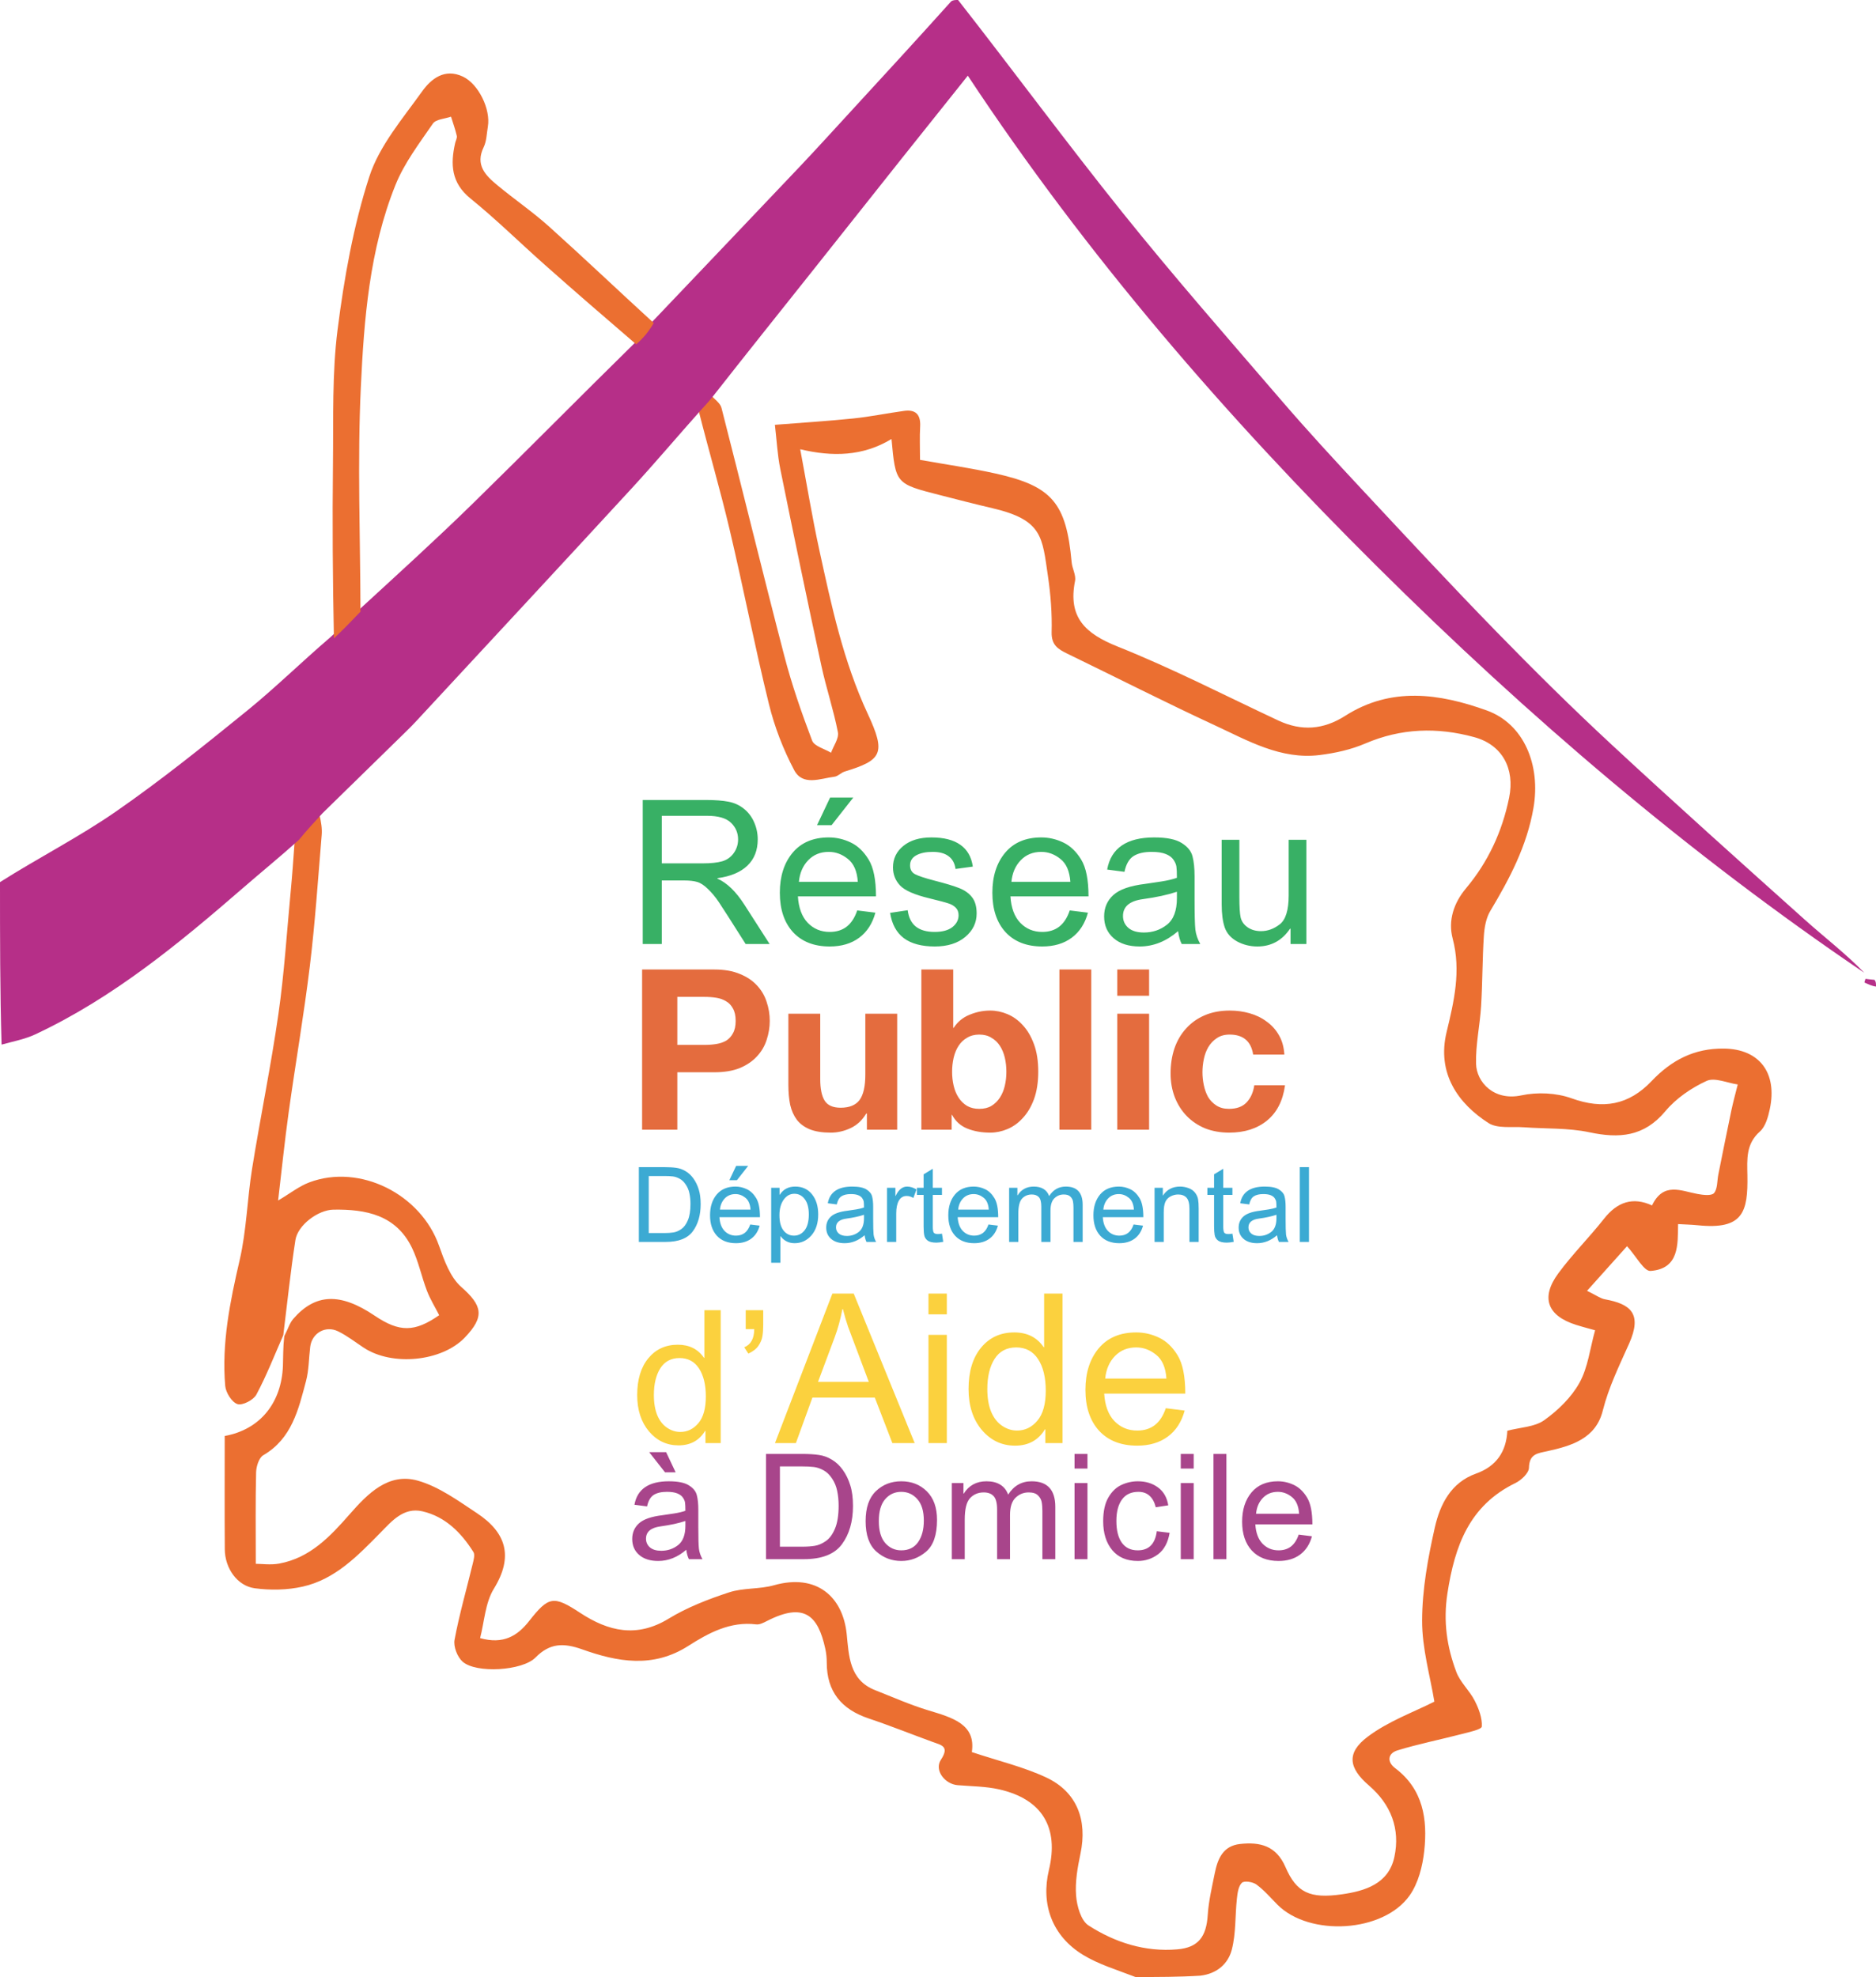 <svg width="485" height="511" viewBox="0 0 485 511" fill="none" xmlns="http://www.w3.org/2000/svg">
<path d="M293.557 511C288.686 509.118 283.988 507.727 279.947 505.249C272.019 500.386 269.043 492.223 271.178 483.324C273.808 472.359 269.429 465.043 258.368 462.511C254.871 461.711 251.188 461.717 247.585 461.418C244.257 461.141 241.478 457.537 243.246 454.854C245.534 451.383 243.418 451.078 241.135 450.248C235.612 448.24 230.156 446.035 224.586 444.172C217.57 441.824 213.723 437.274 213.738 429.662C213.741 428.504 213.616 427.322 213.371 426.19C211.494 417.535 207.921 414.035 198.254 418.994C197.402 419.43 196.377 419.963 195.506 419.854C188.789 419.018 183.137 422.101 177.933 425.426C168.771 431.279 159.561 429.536 150.495 426.306C145.637 424.575 142.097 424.7 138.439 428.426C135.062 431.865 123.056 432.596 119.573 429.469C118.233 428.267 117.187 425.577 117.511 423.852C118.747 417.259 120.617 410.788 122.194 404.258C122.438 403.245 122.842 401.865 122.394 401.155C119.23 396.149 115.157 392.022 109.236 390.638C104.314 389.488 101.251 393.224 98.326 396.19C92.459 402.137 86.659 408.217 78.235 410.101C74.268 410.989 69.933 411.06 65.892 410.526C61.326 409.922 58.152 405.338 58.116 400.46C58.042 390.608 58.094 380.755 58.094 371.159C67.383 369.471 72.797 362.444 73.144 353.043C73.23 350.688 73.157 348.326 73.487 345.367C74.468 343.467 74.887 341.963 75.808 340.901C81.543 334.288 87.981 334.077 96.866 340.066C103.319 344.414 107.218 344.33 113.546 339.938C112.46 337.813 111.213 335.814 110.384 333.651C108.978 329.987 108.207 326.038 106.509 322.533C102.38 314.011 94.588 312.526 86.197 312.659C82.227 312.722 76.964 316.666 76.37 320.522C75.11 328.685 74.257 336.911 73.237 345.112C70.966 350.257 68.924 355.528 66.277 360.468C65.526 361.869 62.676 363.338 61.389 362.916C59.938 362.44 58.371 359.935 58.223 358.194C57.282 347.129 59.471 336.427 61.963 325.674C63.746 317.983 63.909 309.925 65.169 302.092C67.316 288.741 70.058 275.481 71.978 262.1C73.487 251.588 74.151 240.952 75.157 230.368C75.535 226.396 75.82 222.416 76.162 217.643C78.192 214.658 80.208 212.47 82.585 210.539C83.031 212.472 83.308 214.166 83.169 215.824C82.224 227.096 81.475 238.395 80.114 249.618C78.582 262.251 76.398 274.802 74.642 287.409C73.6 294.889 72.835 302.409 71.9 310.299C74.992 308.472 77.332 306.598 79.997 305.599C93.028 300.716 108.772 308.636 113.486 321.943C114.835 325.75 116.385 330.11 119.23 332.62C124.708 337.452 125.393 340.28 120.14 345.743C114.199 351.921 101.416 353.196 94.054 348.353C91.858 346.908 89.756 345.258 87.413 344.112C84.136 342.51 80.634 344.579 80.198 348.115C79.832 351.076 79.868 354.138 79.108 356.988C77.156 364.317 75.455 371.834 68.066 376.135C66.953 376.782 66.25 379.009 66.212 380.526C66.026 388.031 66.127 395.542 66.127 404.196C67.623 404.196 69.989 404.546 72.214 404.133C80.137 402.659 85.279 397.225 90.393 391.395C94.963 386.186 100.375 380.504 108.08 382.721C113.515 384.285 118.468 387.91 123.311 391.114C130.816 396.079 132.848 402.254 127.671 410.652C125.434 414.281 125.224 419.179 124.119 423.405C130.108 425.087 133.771 422.836 136.756 419.036C141.846 412.557 143.096 412.349 149.981 416.871C157.307 421.683 164.637 423.392 172.856 418.379C177.669 415.444 183.092 413.354 188.468 411.584C192.145 410.373 196.335 410.802 200.086 409.743C211.17 406.615 217.908 412.776 218.89 422.325C219.466 427.924 219.541 434.22 226.228 436.85C230.795 438.647 235.305 440.654 239.989 442.071C246.223 443.957 252.333 445.627 251.248 452.861C258.17 455.165 264.582 456.674 270.434 459.402C278.412 463.12 281.168 470.399 279.329 479.139C278.581 482.692 277.918 486.418 278.202 489.986C278.416 492.684 279.458 496.419 281.41 497.673C288.285 502.091 296.032 504.567 304.366 503.853C309.835 503.384 311.879 500.567 312.24 494.932C312.47 491.346 313.328 487.791 314.035 484.248C314.782 480.501 316.145 477.104 320.583 476.617C325.717 476.055 329.922 477.02 332.333 482.584C335.162 489.117 338.549 490.828 346.953 489.618C352.823 488.773 358.988 486.96 360.487 479.975C362.05 472.687 359.586 466.38 353.902 461.492C348.687 457.008 348.007 453.098 353.555 448.915C358.946 444.851 365.598 442.486 370.824 439.82C369.767 433.346 367.636 426.105 367.655 418.869C367.675 410.834 369.162 402.691 370.944 394.81C372.291 388.857 375.1 383.2 381.58 380.889C386.843 379.014 389.429 375.208 389.692 369.802C393.053 368.918 396.735 368.85 399.223 367.079C402.792 364.539 406.248 361.182 408.35 357.386C410.539 353.435 411.062 348.548 412.379 343.835C411.258 343.519 409.369 343.037 407.51 342.454C400.027 340.106 398.231 335.41 402.877 329.11C406.513 324.18 410.896 319.817 414.695 314.998C418.102 310.676 422.125 309.282 427.094 311.567C430.047 305.433 434.579 307.812 438.855 308.606C440.278 308.871 442.481 309.139 443.126 308.375C444.066 307.262 443.907 305.215 444.238 303.57C445.353 298.041 446.451 292.509 447.612 286.99C448.085 284.746 448.703 282.533 449.254 280.305C446.533 279.919 443.306 278.417 441.198 279.386C437.26 281.196 433.32 283.889 430.55 287.206C425.01 293.838 418.606 294.302 410.869 292.658C405.393 291.495 399.616 291.791 393.978 291.368C390.875 291.135 387.144 291.771 384.803 290.266C377.099 285.314 371.368 277.538 373.998 266.713C375.899 258.883 377.761 250.929 375.562 242.614C374.327 237.946 375.817 233.41 379.015 229.592C384.732 222.766 388.358 214.956 390.152 206.18C391.679 198.709 388.413 192.516 381.137 190.529C371.595 187.922 362.221 188.199 352.936 192.185C349.247 193.769 345.143 194.668 341.141 195.16C331.116 196.393 322.608 191.43 314.008 187.446C301.175 181.501 288.562 175.075 275.83 168.906C273.464 167.76 271.791 166.66 271.876 163.399C272.003 158.592 271.634 153.718 270.93 148.954C269.437 138.865 269.609 134.415 256.648 131.376C252.037 130.295 247.45 129.106 242.861 127.933C231.545 125.04 231.547 125.032 230.479 113.47C223.099 117.953 215.202 118.111 206.879 116.118C208.586 125.211 209.966 133.663 211.786 142.019C214.939 156.492 218.013 170.928 224.358 184.549C229.12 194.771 227.976 196.488 218.376 199.422C217.447 199.706 216.66 200.645 215.744 200.757C212.088 201.205 207.54 203.255 205.31 199.038C202.491 193.709 200.244 187.901 198.803 182.037C195.109 167.009 192.161 151.796 188.594 136.734C186.169 126.491 183.202 116.379 180.545 105.851C181.627 104.329 182.641 103.164 183.656 102C184.641 103.139 186.192 104.13 186.528 105.438C192.012 126.798 197.216 148.231 202.776 169.57C204.708 176.984 207.236 184.264 209.959 191.424C210.515 192.885 213.164 193.536 214.848 194.561C215.487 192.783 216.928 190.849 216.62 189.258C215.496 183.456 213.585 177.813 212.338 172.03C208.693 155.128 205.168 138.199 201.733 121.253C200.982 117.545 200.797 113.721 200.333 109.803C207.509 109.236 214.077 108.836 220.616 108.158C225.015 107.703 229.367 106.8 233.753 106.201C236.744 105.793 238.065 107.178 237.885 110.269C237.729 112.957 237.852 115.661 237.852 118.866C244.386 120.03 250.964 120.968 257.432 122.404C272.037 125.647 275.67 130.054 277.05 145.321C277.198 146.956 278.228 148.668 277.931 150.158C276.046 159.598 280.602 163.782 288.944 167.114C303.07 172.757 316.661 179.762 330.463 186.224C336.474 189.039 342.143 188.618 347.775 185.02C359.648 177.436 372.109 179.23 384.345 183.622C394.012 187.092 398.349 197.784 396.451 208.8C394.748 218.678 390.287 227.102 385.28 235.464C384.187 237.29 383.762 239.709 383.621 241.894C383.229 247.938 383.275 254.01 382.907 260.056C382.604 265.038 381.468 270.013 381.604 274.965C381.735 279.758 386.278 284.626 393.3 283.125C397.428 282.243 402.333 282.456 406.285 283.879C414.422 286.81 421.069 285.65 426.992 279.42C432.089 274.059 437.984 270.919 445.734 271.026C454.78 271.151 459.562 277.214 457.541 286.69C457.104 288.736 456.42 291.196 454.981 292.466C451.338 295.684 451.679 299.673 451.751 303.774C451.915 313.235 450.698 317.9 438.964 316.697C437.361 316.532 435.746 316.501 433.829 316.39C433.738 321.56 434.214 327.938 426.712 328.502C425.029 328.628 423.051 324.763 420.636 322.106C417.794 325.276 414.283 329.192 410.296 333.639C412.667 334.788 413.748 335.62 414.939 335.837C421.507 337.034 424.641 339.489 421.183 347.258C418.632 352.99 415.898 358.489 414.352 364.649C412.55 371.829 406.309 373.695 400.107 375.068C397.544 375.636 395.363 375.734 395.277 379.389C395.245 380.756 393.283 382.594 391.774 383.327C379.857 389.115 376.095 399.548 374.203 411.824C373.083 419.085 374.052 425.649 376.506 432.161C377.514 434.836 379.908 436.947 381.236 439.541C382.294 441.608 383.226 444.051 383.092 446.258C383.045 447.029 379.685 447.73 377.778 448.227C372.288 449.658 366.704 450.759 361.287 452.421C358.813 453.181 358.479 455.355 360.7 457.028C367.943 462.484 369.086 470.237 368.212 478.377C367.787 482.343 366.671 486.733 364.437 489.91C357.65 499.559 338.52 500.613 330.255 492.3C328.481 490.516 326.821 488.56 324.817 487.087C323.878 486.397 321.664 486.062 321.061 486.647C320.145 487.537 319.925 489.345 319.767 490.802C319.293 495.186 319.549 499.737 318.454 503.941C317.518 507.537 314.661 510.151 310.305 510.654C304.782 511 299.404 511 293.557 511Z" fill="#EB6F31"/>
<path d="M184.917 101.682C183.782 103.166 182.768 104.329 181.34 105.849C175.079 112.868 169.361 119.652 163.36 126.172C144.767 146.374 126.068 166.476 107.405 186.612C106.608 187.472 105.775 188.298 104.938 189.117C97.752 196.147 90.562 203.172 83.374 210.198C81.358 212.384 79.342 214.57 77.258 217.102C72.401 221.461 67.556 225.408 62.836 229.501C46.192 243.935 29.237 257.923 9.131 267.348C6.516 268.574 3.593 269.132 0.407 270C0 256.159 0 242.317 0 228.002C10.005 221.666 20.402 216.378 29.915 209.794C41.663 201.662 52.838 192.657 63.948 183.638C71.155 177.786 77.803 171.235 85.331 164.78C88.144 162.281 90.328 160.001 92.822 157.603C102.841 148.389 112.707 139.457 122.22 130.157C136.163 116.527 149.852 102.634 163.969 88.775C165.755 86.828 167.223 84.959 168.691 83.09C181.326 69.814 193.979 56.556 206.585 43.252C211.165 38.419 215.638 33.482 220.148 28.582C228.713 19.277 237.271 9.965 245.925 0.328C246.466 0 246.912 0 247.693 0C262.059 18.348 275.767 36.959 290.217 54.965C303.498 71.514 317.499 87.483 331.341 103.568C338.075 111.393 345.084 118.984 352.126 126.533C363.638 138.873 375.131 151.236 386.909 163.316C396.607 173.264 406.493 183.049 416.675 192.491C433.133 207.75 449.852 222.725 466.569 237.698C471.696 242.29 477.176 246.483 482 251.455C436.583 220.715 395.035 185.159 356.14 146.552C317.051 107.752 281.02 66.186 250.206 19.562C244.253 27.017 238.71 33.937 233.191 40.876C225.376 50.702 217.59 60.552 209.77 70.374C201.539 80.714 193.283 91.033 184.917 101.682Z" fill="#B62F88"/>
<path d="M485 255C484 254.876 483 254.407 482 253.938C482.093 253.625 482.186 253.313 482.279 253C482.934 253.085 483.589 253.17 484.622 253.263C485 253.732 485 254.193 485 255Z" fill="#B62F88"/>
<path d="M93.195 158.098C91.013 160.373 88.831 162.649 86.328 165C86.02 149.955 85.908 134.832 86.083 119.713C86.216 108.184 85.831 96.545 87.279 85.162C88.971 71.852 91.354 58.423 95.461 45.707C98.047 37.7 104.068 30.706 109.103 23.659C111.434 20.398 114.934 17.554 119.688 19.807C123.688 21.702 126.894 28.216 126.124 32.741C125.821 34.523 125.808 36.469 125.045 38.035C122.813 42.618 125.492 45.313 128.498 47.808C132.925 51.484 137.706 54.746 141.98 58.585C151.005 66.694 159.8 75.062 169 83.48C167.844 85.5 166.377 87.365 164.472 88.995C156.321 82.011 148.577 75.298 140.906 68.502C134.456 62.787 128.301 56.713 121.618 51.294C116.642 47.26 116.43 42.471 117.663 36.998C117.807 36.361 118.222 35.673 118.092 35.106C117.708 33.429 117.114 31.802 116.602 30.155C114.999 30.724 112.697 30.807 111.913 31.946C108.402 37.051 104.525 42.132 102.238 47.815C95.509 64.542 94.109 82.46 93.281 100.185C92.38 119.448 93.152 138.79 93.195 158.098Z" fill="#EB6F31"/>
<path d="M186.32 373H182.383V369.836H182.289C180.773 372.336 178.484 373.586 175.422 373.586C172.375 373.586 169.828 372.383 167.781 369.977C165.75 367.555 164.734 364.422 164.734 360.578C164.734 356.562 165.695 353.391 167.617 351.062C169.539 348.734 172.078 347.57 175.234 347.57C178.203 347.57 180.461 348.703 182.008 350.969H182.102V338.641H186.32V373ZM175.867 370.117C177.711 370.117 179.273 369.359 180.555 367.844C181.836 366.328 182.477 364.031 182.477 360.953C182.477 357.922 181.891 355.508 180.719 353.711C179.547 351.914 177.867 351.016 175.68 351.016C173.492 351.016 171.836 351.898 170.711 353.664C169.602 355.414 169.047 357.719 169.047 360.578C169.047 362.641 169.344 364.391 169.938 365.828C170.547 367.25 171.391 368.32 172.469 369.039C173.547 369.758 174.68 370.117 175.867 370.117ZM197.312 342.461C197.312 343.586 197.242 344.562 197.102 345.391C196.977 346.203 196.633 347.023 196.07 347.852C195.508 348.664 194.641 349.336 193.469 349.867L192.414 348.227C194.117 347.539 194.977 345.977 194.992 343.539H192.789V338.641H197.312V342.461ZM236.477 373H230.702L226.167 361.24H210.03L205.759 373H200.354L215.198 334.346H220.709L236.477 373ZM224.611 357.18C221.447 348.812 219.663 344.066 219.259 342.941C218.854 341.799 218.406 340.278 217.914 338.38H217.782C217.29 340.981 216.631 343.39 215.805 345.604L211.48 357.18H224.611ZM244.782 373H240.036V345.024H244.782V373ZM244.782 339.725H240.036V334.346H244.782V339.725ZM274.683 373H270.253V369.44H270.147C268.442 372.253 265.867 373.659 262.422 373.659C258.994 373.659 256.129 372.306 253.826 369.599C251.541 366.874 250.398 363.35 250.398 359.025C250.398 354.508 251.479 350.939 253.642 348.32C255.804 345.701 258.66 344.392 262.211 344.392C265.551 344.392 268.091 345.666 269.831 348.215H269.937V334.346H274.683V373ZM262.923 369.757C264.997 369.757 266.755 368.904 268.196 367.199C269.638 365.494 270.358 362.91 270.358 359.447C270.358 356.037 269.699 353.321 268.381 351.3C267.062 349.278 265.173 348.268 262.712 348.268C260.251 348.268 258.388 349.261 257.122 351.247C255.874 353.216 255.25 355.809 255.25 359.025C255.25 361.346 255.584 363.314 256.252 364.932C256.938 366.531 257.887 367.735 259.1 368.544C260.312 369.353 261.587 369.757 262.923 369.757ZM306.429 360.212H285.467C285.66 363.306 286.539 365.67 288.104 367.305C289.686 368.939 291.654 369.757 294.01 369.757C295.82 369.757 297.341 369.282 298.571 368.333C299.802 367.366 300.742 365.916 301.393 363.982L306.271 364.589C305.479 367.507 304.029 369.748 301.92 371.312C299.811 372.877 297.174 373.659 294.01 373.659C289.809 373.659 286.521 372.376 284.148 369.81C281.793 367.226 280.615 363.701 280.615 359.236C280.615 354.824 281.758 351.247 284.043 348.505C286.346 345.763 289.58 344.392 293.746 344.392C295.785 344.392 297.745 344.84 299.626 345.736C301.524 346.633 303.133 348.162 304.451 350.324C305.77 352.469 306.429 355.765 306.429 360.212ZM301.551 356.31C301.357 353.462 300.47 351.414 298.888 350.166C297.323 348.9 295.609 348.268 293.746 348.268C291.514 348.268 289.677 349.015 288.235 350.509C286.794 352.003 285.959 353.937 285.73 356.31H301.551Z" fill="#FBD13E"/>
<path d="M165.162 301.673H171.833C173.002 301.673 174.008 301.734 174.852 301.857C175.696 301.972 176.5 302.262 177.265 302.728C178.038 303.185 178.71 303.817 179.282 304.626C179.862 305.435 180.314 306.366 180.64 307.421C180.974 308.467 181.141 309.737 181.141 311.231C181.141 314.079 180.464 316.421 179.11 318.258C177.757 320.086 175.428 321 172.123 321H165.162V301.673ZM167.72 318.706H171.859C172.703 318.706 173.455 318.653 174.114 318.548C174.782 318.442 175.454 318.157 176.131 317.691C176.816 317.225 177.383 316.46 177.832 315.397C178.28 314.333 178.504 312.927 178.504 311.178C178.504 310.211 178.416 309.311 178.24 308.476C178.073 307.632 177.757 306.867 177.291 306.182C176.834 305.487 176.307 304.982 175.709 304.666C175.111 304.34 174.527 304.143 173.956 304.072C173.393 304.002 172.668 303.967 171.78 303.967H167.72V318.706ZM196.473 314.606H185.992C186.089 316.153 186.528 317.335 187.311 318.152C188.102 318.97 189.086 319.378 190.264 319.378C191.169 319.378 191.929 319.141 192.544 318.667C193.16 318.183 193.63 317.458 193.955 316.491L196.394 316.794C195.999 318.253 195.273 319.374 194.219 320.156C193.164 320.938 191.846 321.33 190.264 321.33C188.163 321.33 186.52 320.688 185.333 319.405C184.155 318.113 183.566 316.351 183.566 314.118C183.566 311.912 184.138 310.124 185.28 308.752C186.432 307.381 188.049 306.696 190.132 306.696C191.151 306.696 192.131 306.92 193.072 307.368C194.021 307.816 194.825 308.581 195.484 309.662C196.144 310.734 196.473 312.382 196.473 314.606ZM194.034 312.655C193.938 311.231 193.494 310.207 192.703 309.583C191.92 308.95 191.063 308.634 190.132 308.634C189.016 308.634 188.097 309.007 187.376 309.754C186.656 310.501 186.238 311.468 186.124 312.655H194.034ZM193.428 301.343L190.514 305.048H188.563L190.316 301.343H193.428ZM201.588 308.818C202.476 307.403 203.808 306.696 205.583 306.696C207.42 306.696 208.87 307.364 209.934 308.7C210.997 310.027 211.529 311.758 211.529 313.894C211.529 316.17 210.94 317.981 209.762 319.326C208.584 320.662 207.139 321.33 205.425 321.33C203.922 321.33 202.718 320.732 201.812 319.537H201.747V326.379H199.374V307.012H201.536V308.818H201.588ZM205.267 319.378C206.374 319.378 207.288 318.921 208.009 318.007C208.738 317.084 209.103 315.713 209.103 313.894C209.103 312.18 208.751 310.862 208.048 309.939C207.354 309.016 206.462 308.555 205.372 308.555C204.247 308.555 203.32 309.069 202.59 310.097C201.87 311.125 201.509 312.457 201.509 314.092C201.509 315.823 201.856 317.137 202.551 318.034C203.245 318.93 204.15 319.378 205.267 319.378ZM226.505 321H224.014C223.785 320.561 223.623 319.985 223.526 319.273C221.935 320.644 220.217 321.33 218.371 321.33C216.895 321.33 215.73 320.96 214.877 320.222C214.025 319.484 213.599 318.508 213.599 317.295C213.599 316.135 214.007 315.182 214.825 314.435C215.651 313.679 217.079 313.178 219.109 312.932L221.324 312.602C222.15 312.47 222.832 312.308 223.368 312.114C223.368 311.402 223.346 310.901 223.302 310.611C223.258 310.312 223.126 310.005 222.906 309.688C222.695 309.372 222.353 309.117 221.878 308.924C221.403 308.73 220.766 308.634 219.966 308.634C218.947 308.634 218.138 308.823 217.541 309.201C216.952 309.579 216.547 310.282 216.328 311.31L214.007 311.007C214.262 309.574 214.917 308.498 215.972 307.777C217.026 307.056 218.477 306.696 220.322 306.696C222.001 306.696 223.231 306.946 224.014 307.447C224.805 307.939 225.288 308.537 225.464 309.24C225.648 309.943 225.741 310.849 225.741 311.956V315.146C225.741 317.089 225.776 318.394 225.846 319.062C225.925 319.721 226.145 320.367 226.505 321ZM223.368 314.843V313.986C222.128 314.399 220.612 314.729 218.819 314.975C217.026 315.212 216.13 315.968 216.13 317.243C216.13 317.884 216.372 318.416 216.855 318.838C217.338 319.251 218.033 319.458 218.938 319.458C220.107 319.458 221.135 319.11 222.023 318.416C222.919 317.713 223.368 316.522 223.368 314.843ZM236.947 307.447L236.129 309.636C235.541 309.293 234.965 309.122 234.402 309.122C233.515 309.122 232.842 309.521 232.385 310.321C231.928 311.112 231.7 312.224 231.7 313.657V321H229.327V307.012H231.489V309.122H231.542C232.297 307.504 233.286 306.696 234.508 306.696C235.316 306.696 236.129 306.946 236.947 307.447ZM243.855 320.974C243.152 321.114 242.559 321.185 242.075 321.185C241.038 321.185 240.282 321.004 239.808 320.644C239.333 320.275 239.043 319.809 238.938 319.247C238.832 318.684 238.779 317.902 238.779 316.9V308.845H237.052V307.012H238.779V303.532L241.152 302.095V307.012H243.525V308.845H241.152V317.032C241.152 317.735 241.223 318.236 241.363 318.535C241.513 318.825 241.882 318.97 242.471 318.97C242.813 318.97 243.165 318.935 243.525 318.864L243.855 320.974ZM258.067 314.606H247.586C247.683 316.153 248.122 317.335 248.904 318.152C249.695 318.97 250.68 319.378 251.857 319.378C252.763 319.378 253.523 319.141 254.138 318.667C254.753 318.183 255.224 317.458 255.549 316.491L257.988 316.794C257.592 318.253 256.867 319.374 255.812 320.156C254.758 320.938 253.439 321.33 251.857 321.33C249.757 321.33 248.113 320.688 246.927 319.405C245.749 318.113 245.16 316.351 245.16 314.118C245.16 311.912 245.731 310.124 246.874 308.752C248.025 307.381 249.643 306.696 251.726 306.696C252.745 306.696 253.725 306.92 254.666 307.368C255.615 307.816 256.419 308.581 257.078 309.662C257.737 310.734 258.067 312.382 258.067 314.606ZM255.628 312.655C255.531 311.231 255.087 310.207 254.296 309.583C253.514 308.95 252.657 308.634 251.726 308.634C250.609 308.634 249.691 309.007 248.97 309.754C248.25 310.501 247.832 311.468 247.718 312.655H255.628ZM279.899 321H277.526V312.167C277.526 311.517 277.482 310.963 277.394 310.506C277.306 310.04 277.078 309.631 276.708 309.28C276.348 308.919 275.781 308.739 275.008 308.739C274.076 308.739 273.272 309.064 272.595 309.715C271.918 310.365 271.58 311.42 271.58 312.879V321H269.207V311.903C269.207 310.69 268.992 309.86 268.561 309.412C268.139 308.963 267.537 308.739 266.755 308.739C265.735 308.739 264.896 309.091 264.237 309.794C263.586 310.497 263.261 311.811 263.261 313.736V321H260.888V307.012H263.024V308.963H263.077C264.026 307.452 265.419 306.696 267.256 306.696C268.284 306.696 269.128 306.902 269.787 307.315C270.455 307.72 270.938 308.331 271.237 309.148C272.274 307.513 273.711 306.696 275.548 306.696C276.999 306.696 278.084 307.087 278.805 307.869C279.534 308.651 279.899 309.825 279.899 311.389V321ZM295.587 314.606H285.106C285.203 316.153 285.643 317.335 286.425 318.152C287.216 318.97 288.2 319.378 289.378 319.378C290.283 319.378 291.043 319.141 291.659 318.667C292.274 318.183 292.744 317.458 293.069 316.491L295.508 316.794C295.113 318.253 294.388 319.374 293.333 320.156C292.278 320.938 290.96 321.33 289.378 321.33C287.277 321.33 285.634 320.688 284.447 319.405C283.27 318.113 282.681 316.351 282.681 314.118C282.681 311.912 283.252 310.124 284.395 308.752C285.546 307.381 287.163 306.696 289.246 306.696C290.266 306.696 291.246 306.92 292.186 307.368C293.135 307.816 293.939 308.581 294.599 309.662C295.258 310.734 295.587 312.382 295.587 314.606ZM293.148 312.655C293.052 311.231 292.608 310.207 291.817 309.583C291.035 308.95 290.178 308.634 289.246 308.634C288.13 308.634 287.211 309.007 286.491 309.754C285.77 310.501 285.353 311.468 285.238 312.655H293.148ZM309.892 321H307.505V312.497C307.505 311.064 307.246 310.08 306.728 309.543C306.218 309.007 305.506 308.739 304.592 308.739C303.889 308.739 303.221 308.911 302.588 309.253C301.964 309.596 301.52 310.08 301.256 310.704C300.993 311.328 300.861 312.211 300.861 313.354V321H298.488V307.012H300.624V308.99H300.676C301.177 308.225 301.792 307.654 302.522 307.276C303.26 306.889 304.113 306.696 305.08 306.696C305.818 306.696 306.547 306.828 307.268 307.091C307.989 307.355 308.551 307.75 308.956 308.278C309.369 308.805 309.628 309.368 309.733 309.965C309.839 310.563 309.892 311.372 309.892 312.391V321ZM318.949 320.974C318.246 321.114 317.652 321.185 317.169 321.185C316.132 321.185 315.376 321.004 314.901 320.644C314.427 320.275 314.137 319.809 314.031 319.247C313.926 318.684 313.873 317.902 313.873 316.9V308.845H312.146V307.012H313.873V303.532L316.246 302.095V307.012H318.619V308.845H316.246V317.032C316.246 317.735 316.316 318.236 316.457 318.535C316.606 318.825 316.976 318.97 317.564 318.97C317.907 318.97 318.259 318.935 318.619 318.864L318.949 320.974ZM333.134 321H330.643C330.414 320.561 330.251 319.985 330.155 319.273C328.564 320.644 326.846 321.33 325 321.33C323.523 321.33 322.359 320.96 321.506 320.222C320.654 319.484 320.228 318.508 320.228 317.295C320.228 316.135 320.636 315.182 321.454 314.435C322.28 313.679 323.708 313.178 325.738 312.932L327.953 312.602C328.779 312.47 329.46 312.308 329.997 312.114C329.997 311.402 329.975 310.901 329.931 310.611C329.887 310.312 329.755 310.005 329.535 309.688C329.324 309.372 328.981 309.117 328.507 308.924C328.032 308.73 327.395 308.634 326.595 308.634C325.576 308.634 324.767 308.823 324.169 309.201C323.581 309.579 323.176 310.282 322.957 311.31L320.636 311.007C320.891 309.574 321.546 308.498 322.601 307.777C323.655 307.056 325.105 306.696 326.951 306.696C328.63 306.696 329.86 306.946 330.643 307.447C331.434 307.939 331.917 308.537 332.093 309.24C332.277 309.943 332.37 310.849 332.37 311.956V315.146C332.37 317.089 332.405 318.394 332.475 319.062C332.554 319.721 332.774 320.367 333.134 321ZM329.997 314.843V313.986C328.757 314.399 327.241 314.729 325.448 314.975C323.655 315.212 322.759 315.968 322.759 317.243C322.759 317.884 323 318.416 323.484 318.838C323.967 319.251 324.662 319.458 325.567 319.458C326.736 319.458 327.764 319.11 328.652 318.416C329.548 317.713 329.997 316.522 329.997 314.843ZM338.408 321H336.035V301.673H338.408V321Z" fill="#3CAAD3"/>
<path d="M181.612 403H178.105C177.784 402.382 177.555 401.571 177.419 400.569C175.18 402.499 172.762 403.464 170.164 403.464C168.086 403.464 166.447 402.944 165.247 401.905C164.047 400.866 163.447 399.493 163.447 397.786C163.447 396.153 164.022 394.811 165.173 393.76C166.336 392.696 168.346 391.991 171.203 391.645L174.32 391.181C175.483 390.995 176.442 390.766 177.196 390.494C177.196 389.492 177.165 388.787 177.104 388.379C177.042 387.958 176.856 387.525 176.547 387.08C176.25 386.635 175.768 386.276 175.1 386.004C174.432 385.732 173.535 385.596 172.409 385.596C170.974 385.596 169.836 385.862 168.995 386.394C168.166 386.925 167.597 387.915 167.288 389.362L164.022 388.936C164.381 386.919 165.303 385.404 166.787 384.39C168.271 383.375 170.312 382.868 172.91 382.868C175.273 382.868 177.005 383.221 178.105 383.926C179.219 384.618 179.899 385.46 180.146 386.449C180.406 387.439 180.536 388.713 180.536 390.271V394.762C180.536 397.495 180.586 399.332 180.685 400.272C180.796 401.2 181.105 402.109 181.612 403ZM177.196 394.335V393.129C175.452 393.71 173.318 394.174 170.795 394.521C168.271 394.854 167.01 395.918 167.01 397.712C167.01 398.615 167.35 399.363 168.03 399.957C168.711 400.538 169.688 400.829 170.962 400.829C172.607 400.829 174.054 400.34 175.304 399.363C176.565 398.374 177.196 396.698 177.196 394.335ZM174.673 380.549H171.927L167.826 375.335H172.205L174.673 380.549ZM198.033 375.799H207.422C209.067 375.799 210.483 375.885 211.671 376.059C212.858 376.219 213.99 376.628 215.066 377.283C216.155 377.926 217.101 378.817 217.905 379.955C218.722 381.093 219.359 382.404 219.816 383.889C220.286 385.361 220.521 387.148 220.521 389.251C220.521 393.259 219.569 396.555 217.664 399.141C215.759 401.714 212.481 403 207.83 403H198.033V375.799ZM201.633 399.771H207.459C208.646 399.771 209.704 399.697 210.632 399.549C211.572 399.4 212.518 398.998 213.471 398.343C214.436 397.687 215.233 396.611 215.864 395.114C216.495 393.618 216.811 391.638 216.811 389.177C216.811 387.816 216.687 386.548 216.439 385.373C216.204 384.186 215.759 383.109 215.104 382.145C214.46 381.167 213.718 380.456 212.877 380.011C212.036 379.553 211.213 379.275 210.409 379.176C209.618 379.077 208.597 379.027 207.348 379.027H201.633V399.771ZM233.009 382.868C235.668 382.868 237.87 383.734 239.614 385.466C241.371 387.198 242.249 389.659 242.249 392.851C242.249 396.722 241.303 399.462 239.41 401.07C237.518 402.666 235.384 403.464 233.009 403.464C230.522 403.464 228.364 402.641 226.533 400.996C224.702 399.351 223.787 396.741 223.787 393.166C223.787 389.702 224.672 387.123 226.44 385.429C228.209 383.722 230.399 382.868 233.009 382.868ZM233.009 400.718C234.914 400.718 236.361 400.013 237.351 398.603C238.34 397.192 238.835 395.337 238.835 393.036C238.835 390.575 238.272 388.719 237.146 387.47C236.033 386.22 234.654 385.596 233.009 385.596C231.314 385.596 229.923 386.233 228.834 387.507C227.745 388.769 227.201 390.655 227.201 393.166C227.201 395.665 227.752 397.551 228.853 398.825C229.966 400.087 231.351 400.718 233.009 400.718ZM272.827 403H269.487V390.568C269.487 389.653 269.425 388.874 269.302 388.23C269.178 387.575 268.856 387 268.337 386.505C267.83 385.998 267.032 385.744 265.943 385.744C264.632 385.744 263.5 386.202 262.548 387.117C261.595 388.033 261.119 389.517 261.119 391.57V403H257.779V390.197C257.779 388.49 257.476 387.321 256.87 386.69C256.276 386.06 255.429 385.744 254.328 385.744C252.893 385.744 251.712 386.239 250.784 387.229C249.869 388.218 249.411 390.067 249.411 392.776V403H246.071V383.313H249.077V386.06H249.151C250.487 383.932 252.448 382.868 255.033 382.868C256.48 382.868 257.668 383.159 258.596 383.74C259.536 384.309 260.216 385.169 260.637 386.319C262.096 384.019 264.119 382.868 266.704 382.868C268.745 382.868 270.273 383.419 271.287 384.52C272.314 385.62 272.827 387.272 272.827 389.474V403ZM281.14 403H277.8V383.313H281.14V403ZM281.14 379.584H277.8V375.799H281.14V379.584ZM302.385 396.19C301.952 398.701 300.962 400.545 299.416 401.72C297.87 402.882 296.119 403.464 294.165 403.464C291.308 403.464 289.1 402.53 287.541 400.662C285.982 398.782 285.203 396.296 285.203 393.203C285.203 390.643 285.648 388.595 286.539 387.062C287.442 385.515 288.568 384.433 289.916 383.814C291.264 383.184 292.681 382.868 294.165 382.868C296.194 382.868 297.925 383.394 299.36 384.445C300.808 385.497 301.698 387.043 302.032 389.084L298.804 389.585C298.47 388.261 297.925 387.266 297.171 386.598C296.429 385.93 295.476 385.596 294.313 385.596C292.446 385.596 291.029 386.257 290.064 387.581C289.1 388.905 288.617 390.754 288.617 393.129C288.617 395.553 289.087 397.427 290.027 398.751C290.98 400.062 292.347 400.718 294.128 400.718C295.563 400.718 296.688 400.31 297.505 399.493C298.334 398.664 298.853 397.427 299.063 395.782L302.385 396.19ZM308.601 403H305.261V383.313H308.601V403ZM308.601 379.584H305.261V375.799H308.601V379.584ZM317.062 403H313.722V375.799H317.062V403ZM339.29 394.001H324.539C324.675 396.178 325.294 397.842 326.395 398.992C327.508 400.143 328.893 400.718 330.551 400.718C331.825 400.718 332.895 400.384 333.761 399.716C334.627 399.035 335.288 398.015 335.746 396.654L339.179 397.081C338.622 399.134 337.602 400.712 336.117 401.812C334.633 402.913 332.777 403.464 330.551 403.464C327.594 403.464 325.281 402.561 323.611 400.755C321.954 398.937 321.125 396.456 321.125 393.314C321.125 390.21 321.929 387.692 323.537 385.763C325.158 383.833 327.434 382.868 330.365 382.868C331.8 382.868 333.179 383.184 334.503 383.814C335.839 384.445 336.971 385.521 337.898 387.043C338.826 388.552 339.29 390.871 339.29 394.001ZM335.857 391.255C335.721 389.251 335.097 387.81 333.983 386.932C332.882 386.041 331.676 385.596 330.365 385.596C328.794 385.596 327.502 386.121 326.487 387.173C325.473 388.224 324.885 389.585 324.725 391.255H335.857Z" fill="#A8458B"/>
<path d="M175.108 270.076H182.184C183.228 270.076 184.233 269.999 185.2 269.844C186.167 269.689 187.017 269.399 187.752 268.974C188.487 268.51 189.067 267.872 189.492 267.06C189.956 266.248 190.188 265.185 190.188 263.87C190.188 262.555 189.956 261.492 189.492 260.68C189.067 259.868 188.487 259.249 187.752 258.824C187.017 258.36 186.167 258.051 185.2 257.896C184.233 257.741 183.228 257.664 182.184 257.664H175.108V270.076ZM166.002 250.588H184.678C187.269 250.588 189.473 250.975 191.29 251.748C193.107 252.483 194.577 253.469 195.698 254.706C196.858 255.943 197.689 257.355 198.192 258.94C198.733 260.525 199.004 262.169 199.004 263.87C199.004 265.533 198.733 267.176 198.192 268.8C197.689 270.385 196.858 271.797 195.698 273.034C194.577 274.271 193.107 275.277 191.29 276.05C189.473 276.785 187.269 277.152 184.678 277.152H175.108V292H166.002V250.588ZM231.948 292H224.118V287.824H223.944C222.9 289.564 221.546 290.821 219.884 291.594C218.221 292.367 216.52 292.754 214.78 292.754C212.576 292.754 210.758 292.464 209.328 291.884C207.936 291.304 206.834 290.492 206.022 289.448C205.21 288.365 204.63 287.07 204.282 285.562C203.972 284.015 203.818 282.314 203.818 280.458V262.014H212.054V278.95C212.054 281.425 212.44 283.281 213.214 284.518C213.987 285.717 215.36 286.316 217.332 286.316C219.574 286.316 221.198 285.659 222.204 284.344C223.209 282.991 223.712 280.787 223.712 277.732V262.014H231.948V292ZM260.18 277.036C260.18 275.76 260.045 274.542 259.774 273.382C259.504 272.222 259.078 271.197 258.498 270.308C257.918 269.419 257.184 268.723 256.294 268.22C255.444 267.679 254.4 267.408 253.162 267.408C251.964 267.408 250.92 267.679 250.03 268.22C249.141 268.723 248.406 269.419 247.826 270.308C247.246 271.197 246.821 272.222 246.55 273.382C246.28 274.542 246.144 275.76 246.144 277.036C246.144 278.273 246.28 279.472 246.55 280.632C246.821 281.792 247.246 282.817 247.826 283.706C248.406 284.595 249.141 285.311 250.03 285.852C250.92 286.355 251.964 286.606 253.162 286.606C254.4 286.606 255.444 286.355 256.294 285.852C257.184 285.311 257.918 284.595 258.498 283.706C259.078 282.817 259.504 281.792 259.774 280.632C260.045 279.472 260.18 278.273 260.18 277.036ZM238.198 250.588H246.434V265.668H246.55C247.556 264.121 248.909 263 250.61 262.304C252.35 261.569 254.148 261.202 256.004 261.202C257.512 261.202 259.001 261.511 260.47 262.13C261.94 262.749 263.254 263.696 264.414 264.972C265.613 266.248 266.58 267.891 267.314 269.902C268.049 271.874 268.416 274.233 268.416 276.978C268.416 279.723 268.049 282.101 267.314 284.112C266.58 286.084 265.613 287.708 264.414 288.984C263.254 290.26 261.94 291.207 260.47 291.826C259.001 292.445 257.512 292.754 256.004 292.754C253.8 292.754 251.828 292.406 250.088 291.71C248.348 291.014 247.034 289.835 246.144 288.172H246.028V292H238.198V250.588ZM273.887 250.588H282.123V292H273.887V250.588ZM297.077 257.374H288.841V250.588H297.077V257.374ZM288.841 262.014H297.077V292H288.841V262.014ZM323.978 272.57C323.436 269.129 321.406 267.408 317.888 267.408C316.573 267.408 315.471 267.717 314.582 268.336C313.692 268.916 312.958 269.689 312.378 270.656C311.836 271.584 311.45 272.628 311.218 273.788C310.986 274.909 310.87 276.031 310.87 277.152C310.87 278.235 310.986 279.337 311.218 280.458C311.45 281.579 311.817 282.604 312.32 283.532C312.861 284.421 313.576 285.156 314.466 285.736C315.355 286.316 316.438 286.606 317.714 286.606C319.686 286.606 321.194 286.065 322.238 284.982C323.32 283.861 323.997 282.372 324.268 280.516H332.214C331.672 284.499 330.126 287.534 327.574 289.622C325.022 291.71 321.754 292.754 317.772 292.754C315.529 292.754 313.46 292.387 311.566 291.652C309.71 290.879 308.124 289.815 306.81 288.462C305.495 287.109 304.47 285.504 303.736 283.648C303.001 281.753 302.634 279.685 302.634 277.442C302.634 275.122 302.962 272.976 303.62 271.004C304.316 268.993 305.321 267.273 306.636 265.842C307.95 264.373 309.555 263.232 311.45 262.42C313.344 261.608 315.51 261.202 317.946 261.202C319.724 261.202 321.426 261.434 323.05 261.898C324.712 262.362 326.182 263.077 327.458 264.044C328.772 264.972 329.836 266.151 330.648 267.582C331.46 268.974 331.924 270.637 332.04 272.57H323.978Z" fill="#E46C3E"/>
<path d="M198.969 244H192.773C189.066 238.143 186.764 234.546 185.867 233.209C184.97 231.872 184.022 230.729 183.023 229.781C182.042 228.816 181.111 228.207 180.23 227.953C179.367 227.699 178.216 227.572 176.777 227.572H171.09V244H166.164V206.777H182.643C184.894 206.777 186.781 206.921 188.305 207.209C189.828 207.497 191.165 208.106 192.316 209.037C193.467 209.951 194.348 211.111 194.957 212.516C195.583 213.921 195.896 215.402 195.896 216.959C195.896 219.769 195.008 222.029 193.23 223.738C191.453 225.448 188.863 226.531 185.461 226.988V227.09C187.949 228.19 190.285 230.45 192.469 233.869L198.969 244ZM171.09 223.154H181.652C183.785 223.154 185.469 222.977 186.705 222.621C187.958 222.249 188.956 221.538 189.701 220.488C190.446 219.439 190.818 218.262 190.818 216.959C190.818 215.266 190.201 213.827 188.965 212.643C187.729 211.458 185.689 210.865 182.846 210.865H171.09V223.154ZM226.467 231.686H206.281C206.467 234.665 207.314 236.941 208.82 238.516C210.344 240.09 212.24 240.877 214.508 240.877C216.251 240.877 217.715 240.42 218.9 239.506C220.085 238.575 220.991 237.178 221.617 235.316L226.314 235.9C225.553 238.71 224.156 240.868 222.125 242.375C220.094 243.882 217.555 244.635 214.508 244.635C210.462 244.635 207.297 243.399 205.012 240.928C202.743 238.439 201.609 235.046 201.609 230.746C201.609 226.497 202.71 223.053 204.91 220.412C207.128 217.771 210.242 216.451 214.254 216.451C216.217 216.451 218.105 216.883 219.916 217.746C221.744 218.609 223.293 220.082 224.562 222.164C225.832 224.229 226.467 227.403 226.467 231.686ZM221.77 227.928C221.583 225.186 220.729 223.214 219.205 222.012C217.699 220.793 216.048 220.184 214.254 220.184C212.104 220.184 210.335 220.903 208.947 222.342C207.559 223.781 206.755 225.643 206.535 227.928H221.77ZM220.602 206.143L214.99 213.277H211.232L214.609 206.143H220.602ZM247.033 224.602C246.83 223.129 246.229 222.029 245.23 221.301C244.249 220.556 242.878 220.184 241.117 220.184C239.374 220.184 237.96 220.48 236.877 221.072C235.811 221.665 235.277 222.528 235.277 223.662C235.277 224.729 235.701 225.49 236.547 225.947C237.41 226.404 239.103 226.963 241.625 227.623C244.469 228.351 246.593 228.994 247.998 229.553C249.42 230.111 250.52 230.898 251.299 231.914C252.094 232.913 252.492 234.309 252.492 236.104C252.492 238.507 251.51 240.53 249.547 242.172C247.583 243.814 244.96 244.635 241.676 244.635C238.257 244.635 235.582 243.915 233.652 242.477C231.74 241.021 230.563 238.846 230.123 235.951L234.668 235.266C234.905 237.145 235.599 238.549 236.75 239.48C237.918 240.411 239.543 240.877 241.625 240.877C243.622 240.877 245.154 240.462 246.221 239.633C247.287 238.786 247.82 237.762 247.82 236.561C247.82 235.748 247.575 235.096 247.084 234.605C246.593 234.115 245.975 233.751 245.23 233.514C244.503 233.26 242.852 232.82 240.279 232.193C236.454 231.279 233.923 230.171 232.688 228.867C231.469 227.564 230.859 226.007 230.859 224.195C230.859 221.944 231.757 220.09 233.551 218.635C235.345 217.179 237.757 216.451 240.787 216.451C244.003 216.451 246.5 217.086 248.277 218.355C250.072 219.608 251.146 221.487 251.502 223.992L247.033 224.602ZM281.412 231.686H261.227C261.413 234.665 262.259 236.941 263.766 238.516C265.289 240.09 267.185 240.877 269.453 240.877C271.197 240.877 272.661 240.42 273.846 239.506C275.031 238.575 275.936 237.178 276.562 235.316L281.26 235.9C280.498 238.71 279.102 240.868 277.07 242.375C275.039 243.882 272.5 244.635 269.453 244.635C265.408 244.635 262.242 243.399 259.957 240.928C257.689 238.439 256.555 235.046 256.555 230.746C256.555 226.497 257.655 223.053 259.855 220.412C262.073 217.771 265.188 216.451 269.199 216.451C271.163 216.451 273.05 216.883 274.861 217.746C276.689 218.609 278.238 220.082 279.508 222.164C280.777 224.229 281.412 227.403 281.412 231.686ZM276.715 227.928C276.529 225.186 275.674 223.214 274.15 222.012C272.644 220.793 270.993 220.184 269.199 220.184C267.049 220.184 265.281 220.903 263.893 222.342C262.505 223.781 261.701 225.643 261.48 227.928H276.715ZM310.307 244H305.508C305.068 243.154 304.755 242.045 304.568 240.674C301.505 243.314 298.195 244.635 294.641 244.635C291.797 244.635 289.554 243.924 287.912 242.502C286.27 241.08 285.449 239.201 285.449 236.865C285.449 234.631 286.236 232.794 287.811 231.355C289.402 229.9 292.152 228.935 296.062 228.461L300.328 227.826C301.919 227.572 303.231 227.259 304.264 226.887C304.264 225.516 304.221 224.551 304.137 223.992C304.052 223.417 303.798 222.824 303.375 222.215C302.969 221.605 302.309 221.115 301.395 220.742C300.48 220.37 299.253 220.184 297.713 220.184C295.749 220.184 294.192 220.548 293.041 221.275C291.907 222.003 291.128 223.357 290.705 225.338L286.236 224.754C286.727 221.995 287.988 219.921 290.02 218.533C292.051 217.145 294.844 216.451 298.398 216.451C301.632 216.451 304.001 216.934 305.508 217.898C307.031 218.846 307.962 219.997 308.301 221.352C308.656 222.706 308.834 224.449 308.834 226.582V232.727C308.834 236.467 308.902 238.981 309.037 240.268C309.189 241.537 309.613 242.781 310.307 244ZM304.264 232.143V230.492C301.877 231.288 298.957 231.923 295.504 232.396C292.051 232.854 290.324 234.309 290.324 236.764C290.324 237.999 290.79 239.023 291.721 239.836C292.652 240.632 293.989 241.029 295.732 241.029C297.984 241.029 299.964 240.361 301.674 239.023C303.4 237.669 304.264 235.376 304.264 232.143ZM337.729 244H333.641V240.039H333.514C331.449 243.103 328.63 244.635 325.059 244.635C323.18 244.635 321.436 244.203 319.828 243.34C318.237 242.46 317.171 241.258 316.629 239.734C316.104 238.194 315.842 236.205 315.842 233.768V217.061H320.412V231.99C320.412 234.377 320.522 236.087 320.742 237.119C320.979 238.152 321.58 239.007 322.545 239.684C323.51 240.344 324.661 240.674 325.998 240.674C327.725 240.674 329.35 240.081 330.873 238.896C332.396 237.695 333.158 235.215 333.158 231.457V217.061H337.729V244Z" fill="#38B065"/>
</svg>

